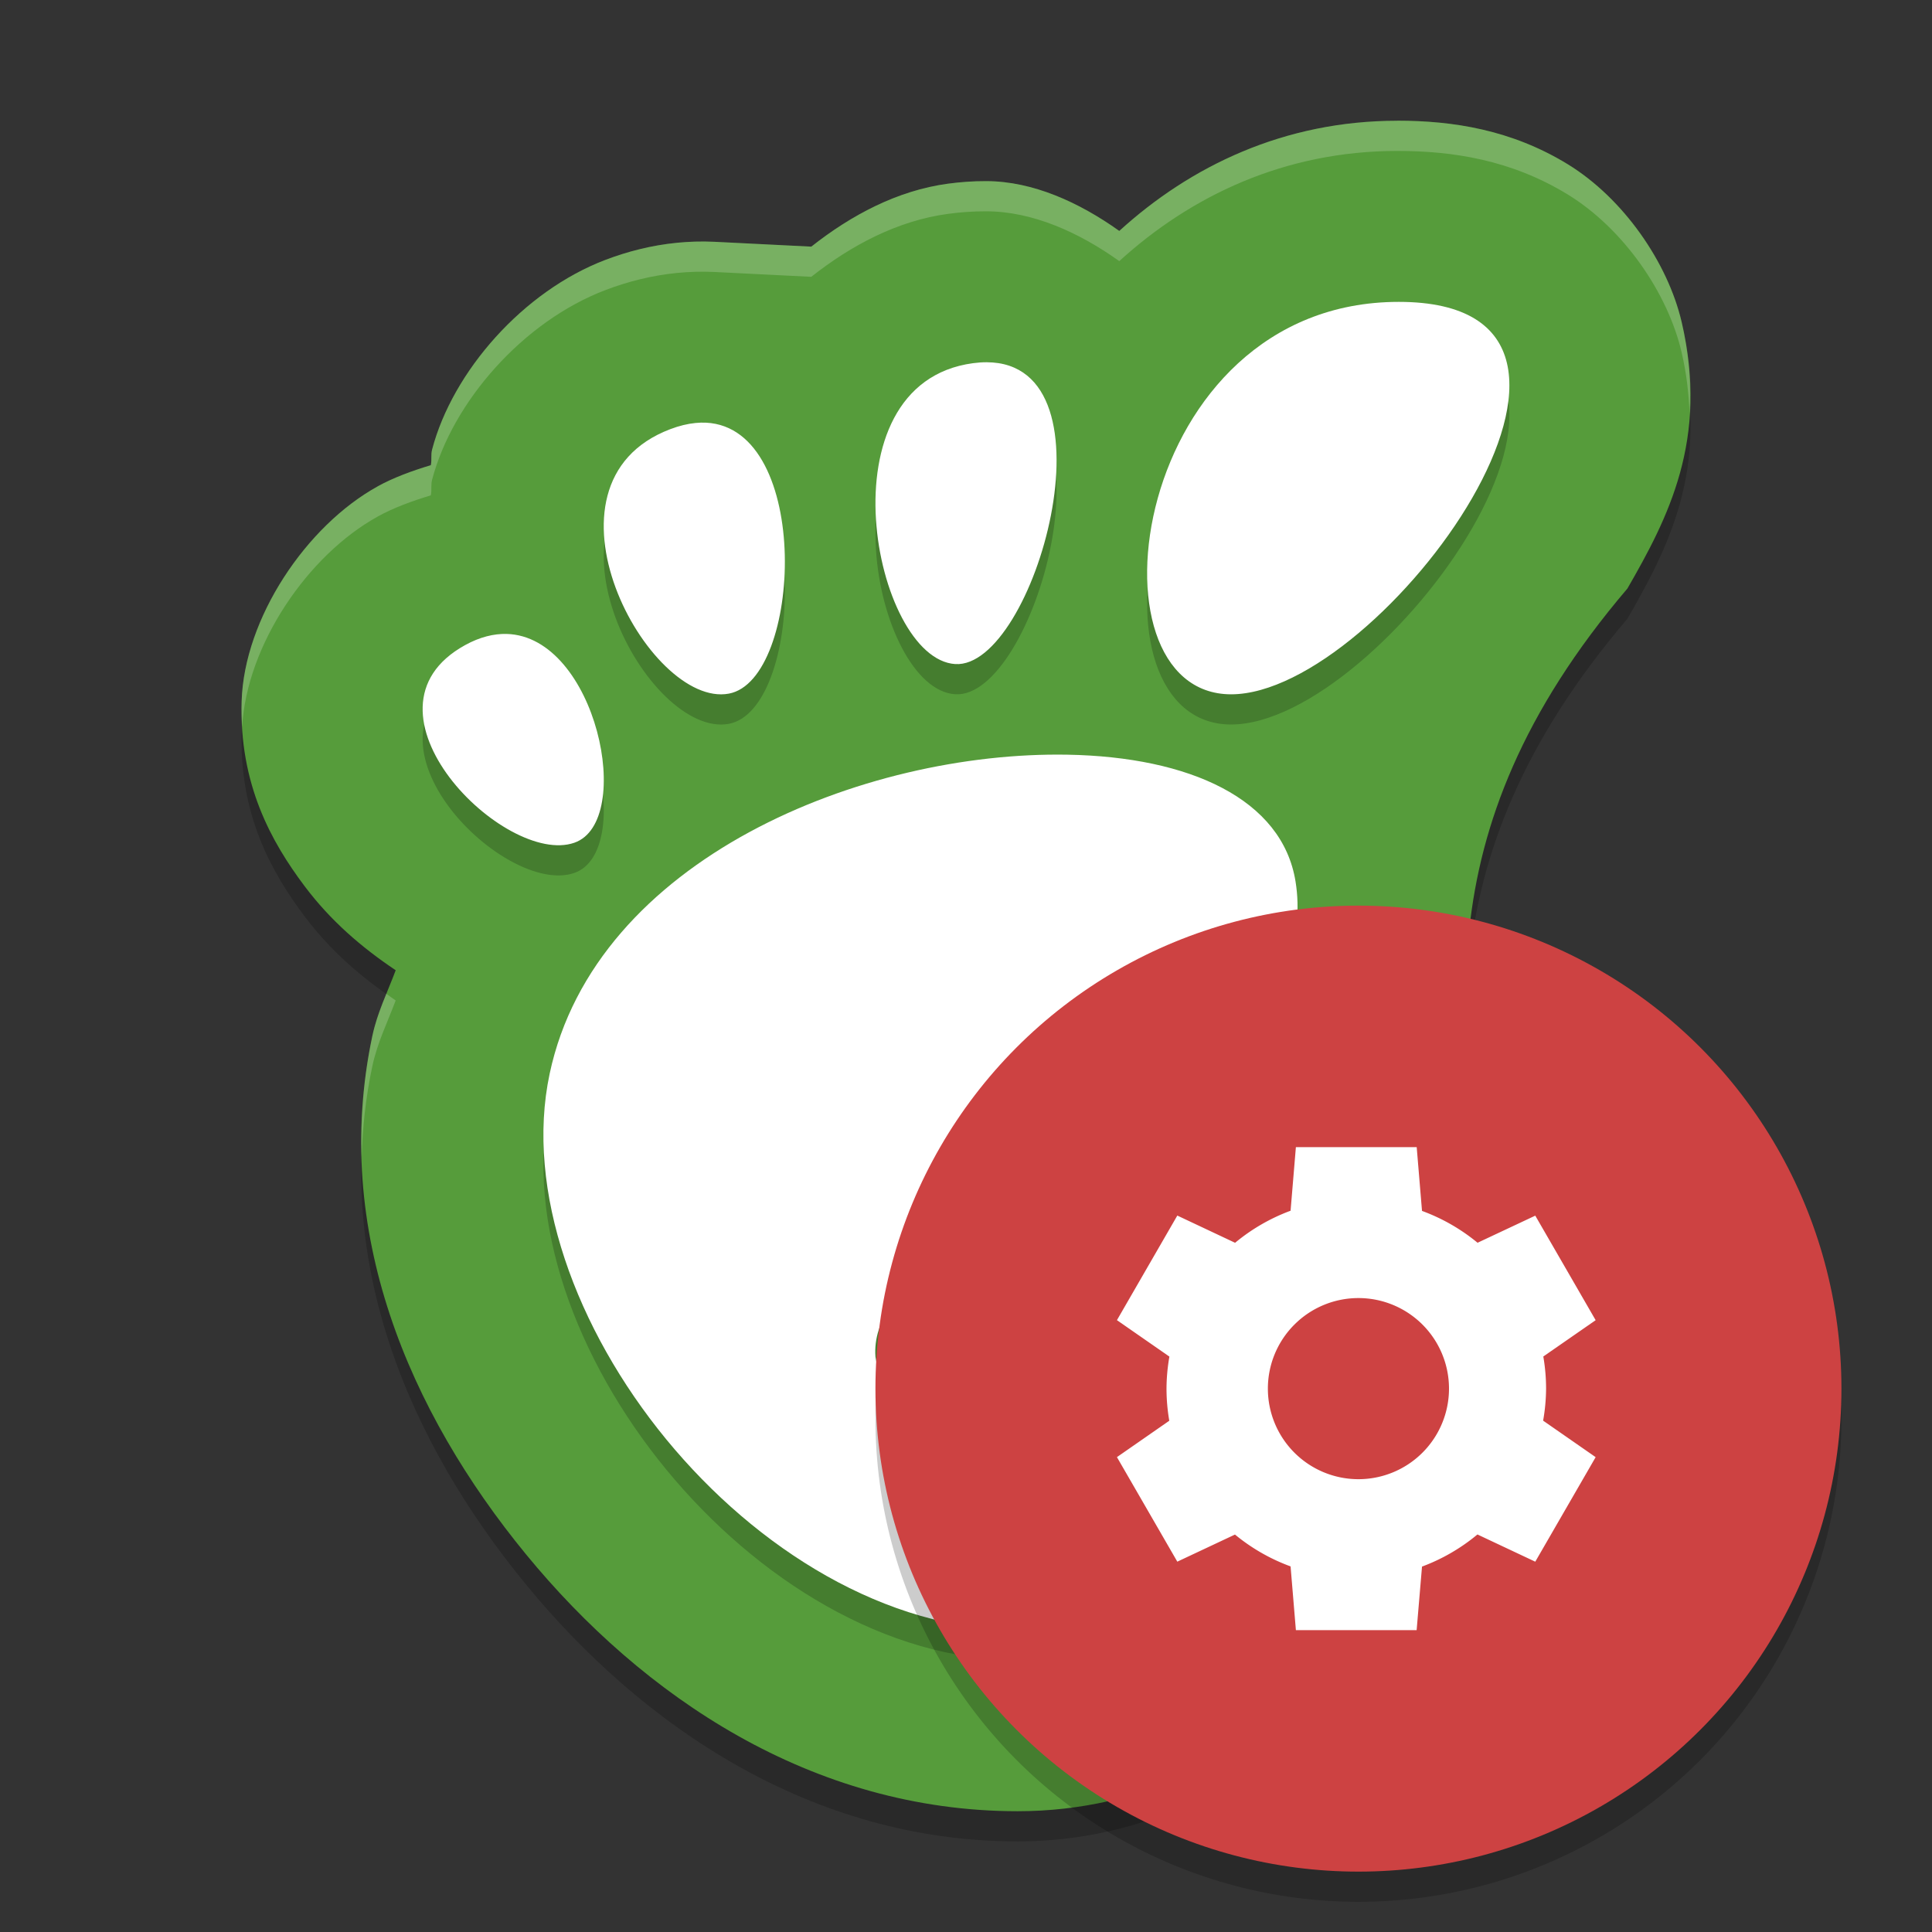 <svg height="64" width="64" xmlns="http://www.w3.org/2000/svg"><rect width="100%" height="100%" fill="#333333" stroke="none"/><path d="m46.289 5c-3.752 0-6.857 1.505-9.211 3.65-1.328-.947-2.862-1.645-4.401-1.65-.451-.002-.873.031-1.268.084h-.002c-1.684.226-3.216 1.047-4.531 2.086l-3.203-.16c-.001-0-.001 0-.002 0-.443-.022-.86-.005-1.233.031-.861.084-1.653.291-2.378.566-2.73 1.037-5.065 3.699-5.745 6.281-.049.187-.005.338-.043.521-.618.188-1.227.407-1.761.701v.002c-2.364 1.303-4.422 4.366-4.506 7.117-.084 2.751.986 4.664 2.089 6.131.858 1.14 1.874 2.016 3.014 2.781-.269.72-.608 1.393-.774 2.178-1.371 6.45 1.23 12.464 5.089 17.168 3.859 4.704 9.467 8.512 16.287 8.512 4.188 0 7.659-1.88 10.427-4.426 2.198-2.022 4.104-4.588 5.167-7.629 1.043-2.417.509-5.126.126-7.478-.999-6.096-2.51-12.77 4.48-20.97 1.336-2.319 2.71-4.941 1.795-8.84-.458-1.949-1.917-4.083-3.779-5.221-1.861-1.137-3.796-1.438-5.636-1.438z" opacity=".2"/><path d="m46.289 4c-3.752 0-6.857 1.505-9.211 3.65-1.328-.947-2.862-1.645-4.401-1.65-.451-.002-.873.031-1.268.084h-.002c-1.684.226-3.216 1.047-4.531 2.086l-3.203-.16c-.001-0-.001 0-.002 0-.443-.022-.86-.005-1.233.031-.861.084-1.653.291-2.378.566-2.73 1.037-5.065 3.699-5.745 6.281-.049.187-.005.338-.043.521-.618.188-1.227.407-1.761.701v.002c-2.364 1.303-4.422 4.366-4.506 7.117-.084 2.751.986 4.664 2.089 6.131.858 1.14 1.874 2.016 3.014 2.781-.269.72-.608 1.393-.774 2.178-1.371 6.45 1.23 12.464 5.089 17.168 3.859 4.704 9.467 8.512 16.287 8.512 4.188 0 7.659-1.88 10.427-4.426 2.198-2.022 4.104-4.588 5.167-7.629 1.043-2.417.509-5.126.126-7.478-.999-6.096-2.51-12.77 4.48-20.97 1.336-2.319 2.71-4.941 1.795-8.84-.458-1.949-1.917-4.083-3.779-5.221-1.861-1.137-3.796-1.438-5.636-1.438z" fill="#569c3b"/><path d="m46.336 11c-8.886 0-10.551 13-5.553 13 4.998 0 14.439-13 5.553-13zm-13.65 2c-.143-.001-.294.01-.453.031-5.082.68-3.296 9.796-.59 9.967 2.62.165 5.488-9.982 1.043-9.998zm-9.295 2.002c-.114-.006-.23-.002-.352.01-.26.025-.539.092-.836.205-4.758 1.806-.722 9.261 1.943 8.76 2.423-.454 2.765-8.799-.756-8.975zm-6.607 6.998c-.425-.011-.886.1-1.375.369-3.91 2.152 1.319 7.353 3.619 6.547 2.013-.706.729-6.836-2.244-6.916zm18.578 4c-6.743-.12-15.637 3.435-17.154 10.568-1.643 7.72 6.763 18.432 15.533 18.432 4.314 0 9.292-4.391 10.223-9.574.34-1.889-1.768-2.575-4.025-2.426-2.465.162-5.108 1.307-4.938 2.672.266 2.136-.504 3.293-2.041 3.328-2.098-.255-3.683-1.218-3.959-3.055-.376-4.823 15.115-8.261 13.916-15.74-.438-2.736-3.509-4.133-7.555-4.205z" opacity=".2"/><path d="m46.336 10c-8.886 0-10.551 13-5.553 13 4.998 0 14.439-13 5.553-13zm-13.65 2c-.143-.001-.294.01-.453.031-5.082.68-3.296 9.796-.59 9.967 2.62.165 5.488-9.982 1.043-9.998zm-9.295 2.002c-.114-.006-.23-.002-.352.01-.26.025-.539.092-.836.205-4.758 1.806-.722 9.261 1.943 8.76 2.423-.454 2.765-8.799-.756-8.975zm-6.607 6.998c-.425-.011-.886.1-1.375.369-3.91 2.152 1.319 7.353 3.619 6.547 2.013-.706.729-6.836-2.244-6.916zm18.578 4c-6.743-.12-15.637 3.435-17.154 10.568-1.643 7.72 6.763 18.432 15.533 18.432 4.314 0 9.292-4.391 10.223-9.574.34-1.889-1.768-2.575-4.025-2.426-2.465.162-5.108 1.307-4.938 2.672.266 2.136-.504 3.293-2.041 3.328-2.098-.255-3.683-1.218-3.959-3.055-.376-4.823 15.115-8.261 13.916-15.74-.438-2.736-3.509-4.133-7.555-4.205z" fill="#fff"/><path d="m46.289 4c-3.752 0-6.857 1.505-9.211 3.65-1.328-.947-2.861-1.645-4.4-1.65-.451-.002-.872.031-1.268.084h-.002c-1.684.226-3.218 1.047-4.533 2.086l-3.203-.16h-.002c-.443-.022-.86-.005-1.232.031-.861.084-1.653.291-2.377.566-2.73 1.037-5.066 3.699-5.746 6.281-.049.187-.005.338-.043.521-.618.188-1.225.407-1.76.701v.002c-2.364 1.303-4.424 4.366-4.508 7.117-.009.292.002.57.018.844.154-2.71 2.171-5.683 4.49-6.961v-.002c.535-.294 1.141-.513 1.76-.701.038-.183-.006-.334.043-.521.68-2.582 3.016-5.244 5.746-6.281.724-.275 1.516-.482 2.377-.566.373-.036.789-.053 1.232-.031h.002l3.203.16c1.315-1.039 2.85-1.86 4.533-2.086h.002c.395-.053.817-.086 1.268-.084 1.539.005 3.073.703 4.4 1.65 2.354-2.145 5.458-3.65 9.211-3.65 1.84 0 3.775.3 5.637 1.438 1.861 1.137 3.32 3.271 3.777 5.221.168.717.238 1.379.266 2.016.055-.921-.007-1.912-.266-3.016-.458-1.949-1.916-4.083-3.777-5.221-1.861-1.137-3.797-1.438-5.637-1.438zm-33.492 28.92c-.183.449-.357.902-.463 1.4-.29 1.365-.393 2.708-.354 4.025.029-.996.136-2.004.354-3.025.167-.784.504-1.458.773-2.178-.106-.071-.206-.149-.311-.223zm35.775.6c-.052 2.793.441 5.421.855 7.947.191 1.172.421 2.432.473 3.701.07-1.601-.232-3.222-.473-4.701-.364-2.223-.792-4.524-.855-6.947z" fill="#fff" opacity=".2"/><circle cx="45" cy="47" fill-rule="evenodd" opacity=".2" r="16"/><circle cx="45" cy="46" fill="#cd4242" fill-rule="evenodd" r="16"/><path d="m42.928 38-.176 2.107a6.286 6.286 0 0 0 -1.838 1.062l-1.914-.902-2 3.465 1.738 1.207a6.286 6.286 0 0 0 -.096 1.061 6.286 6.286 0 0 0  .092 1.064l-1.734 1.205 2 3.463 1.91-.898a6.286 6.286 0 0 0 1.842 1.055l.176 2.111h4l .178-2.105a6.286 6.286 0 0 0 1.836-1.064l1.916.902 2-3.463-1.74-1.209a6.286 6.286 0 0 0  .098-1.061 6.286 6.286 0 0 0 -.092-1.064l1.734-1.203-2-3.463-1.912.898a6.286 6.286 0 0 0 -1.84-1.055l-.176-2.113h-4zm2.072 5a3 3 0 0 1 3 3 3 3 0 0 1 -3 3 3 3 0 0 1 -3-3 3 3 0 0 1 3-3z" fill="#fff"/></svg>